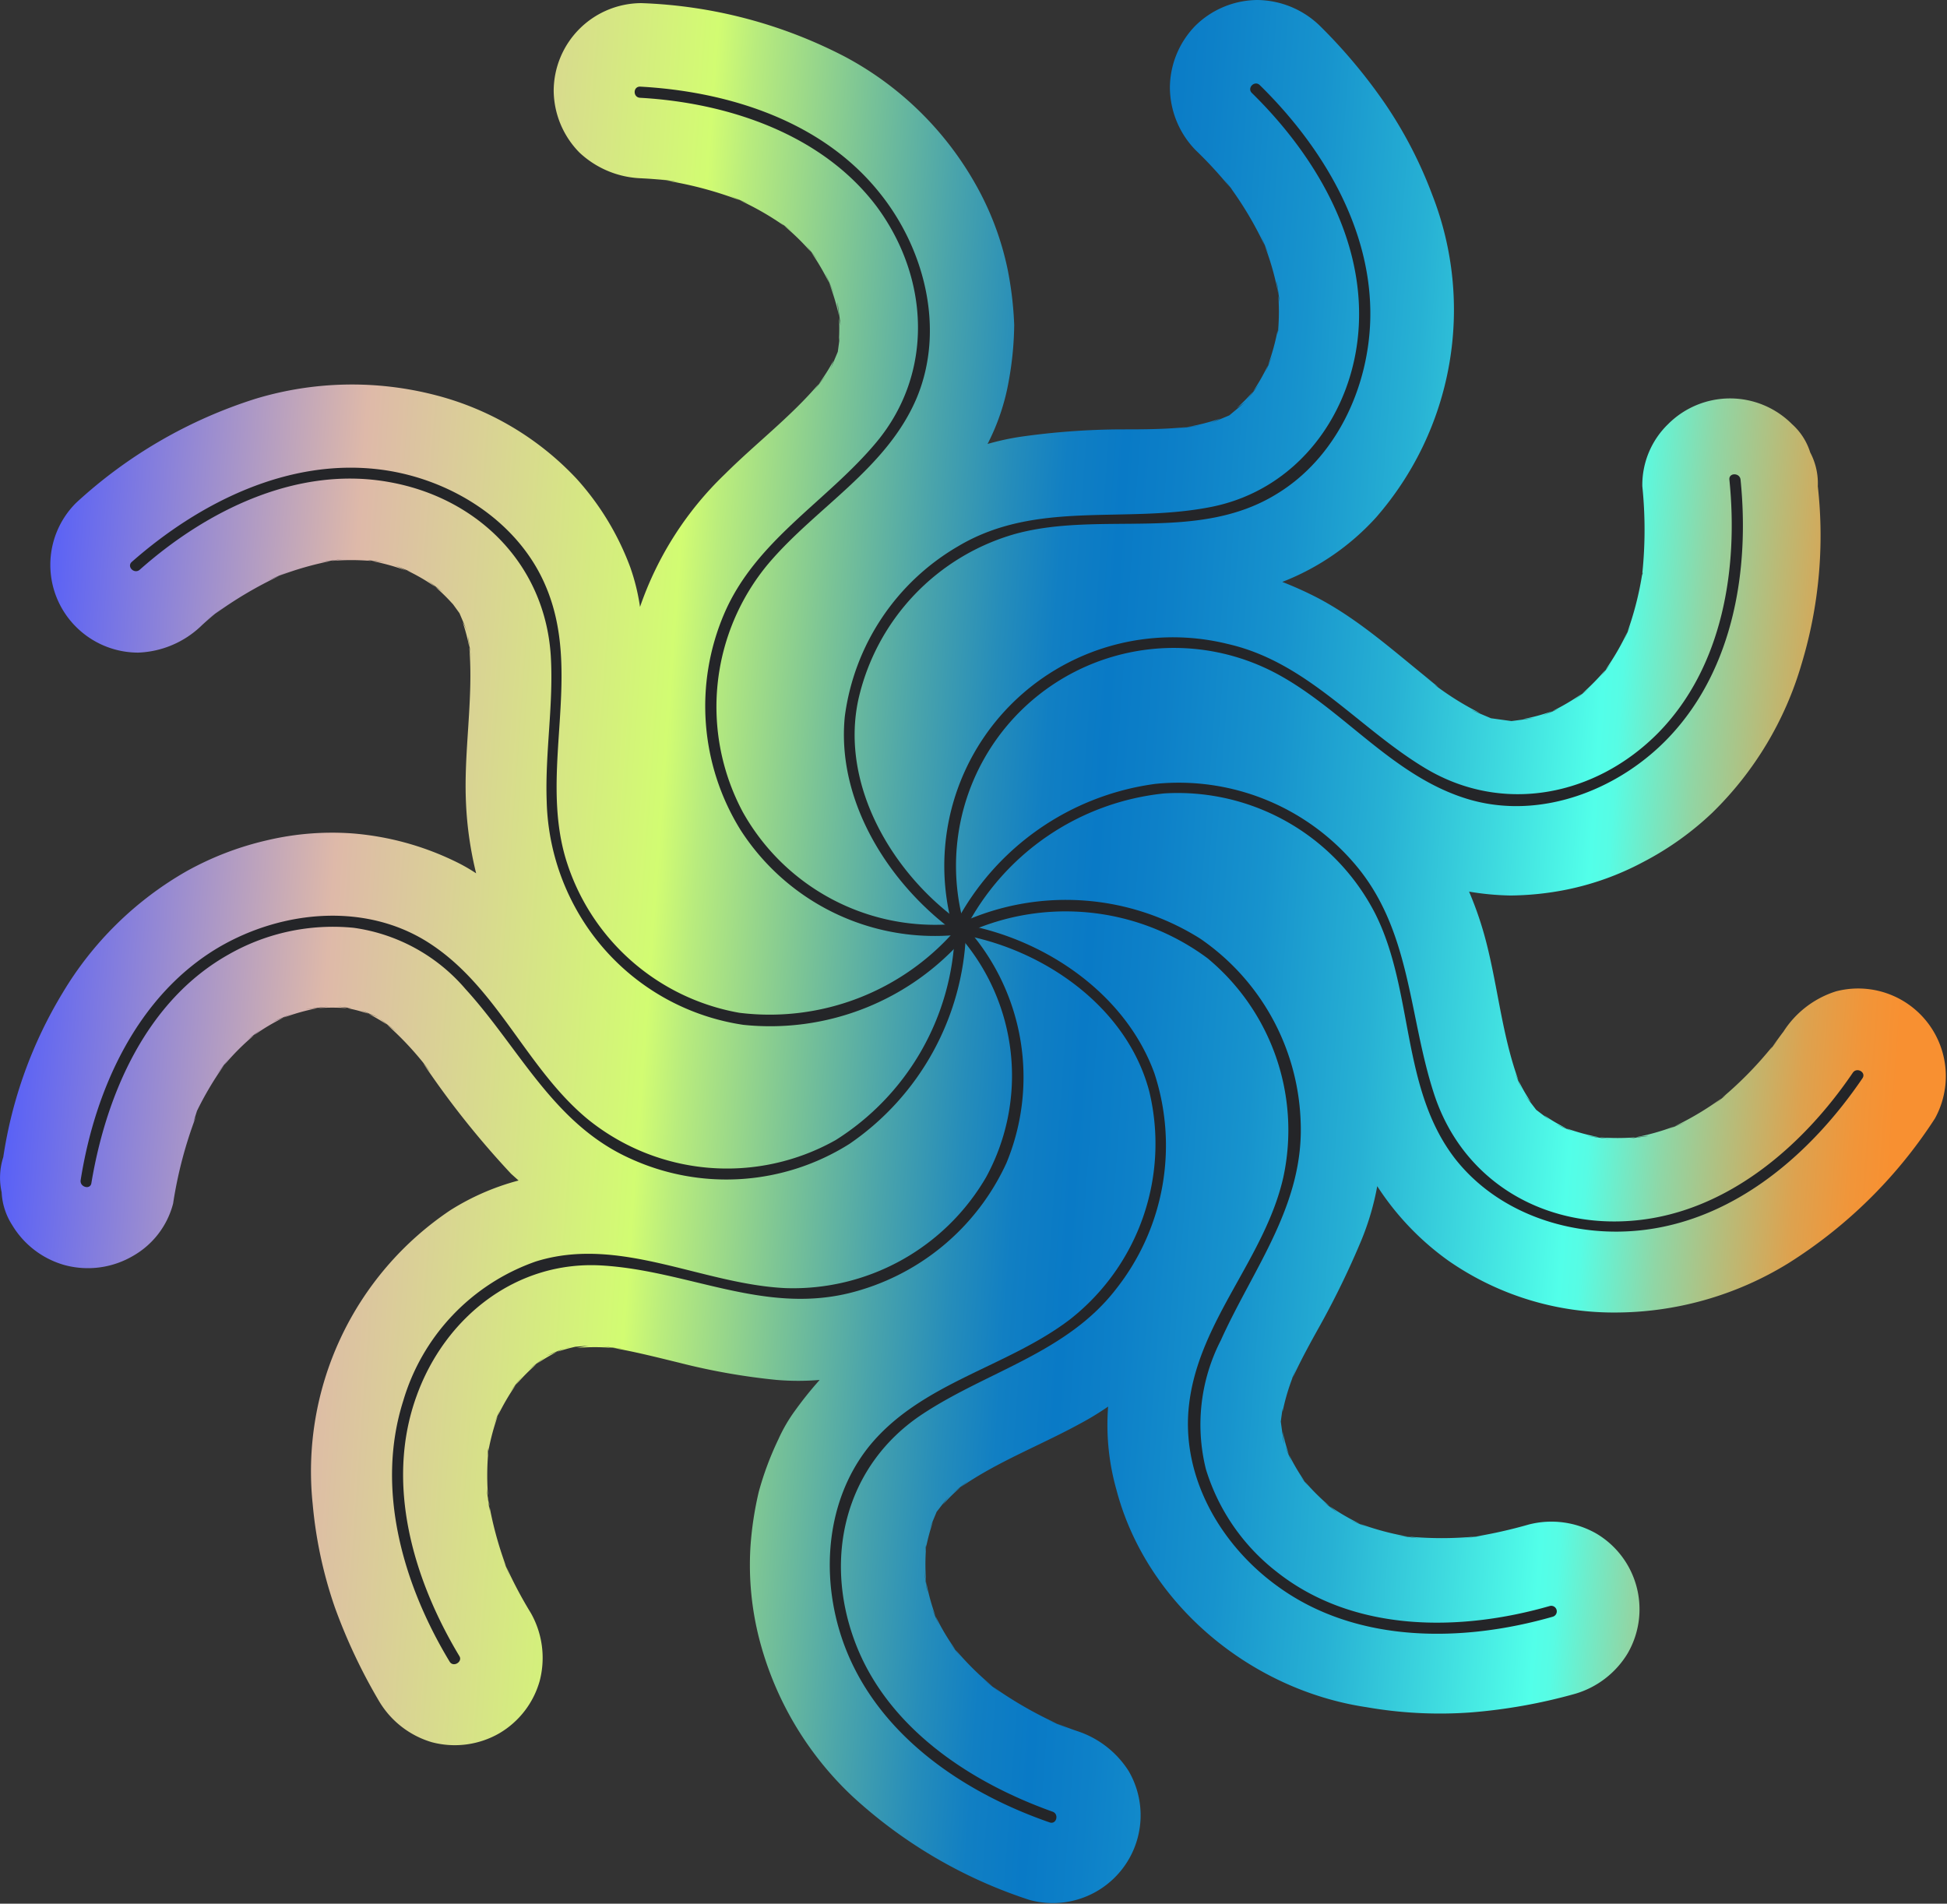 <svg xmlns="http://www.w3.org/2000/svg" xmlns:xlink="http://www.w3.org/1999/xlink" viewBox="0 0 130.81 127.91"><rect x="0" y="0" width="130.81" height="127.91" fill="#333333" stroke="none"/><defs><style>.cls-1{fill:url(#Градієнт_без_назви_17);}.cls-2{fill:#242528;}</style><linearGradient id="Градієнт_без_назви_17" x1="127.84" y1="67.59" x2="0.71" y2="58.41" gradientUnits="userSpaceOnUse"><stop offset="0" stop-color="#f89031"/><stop offset="0.02" stop-color="#f19539"/><stop offset="0.05" stop-color="#dda24f"/><stop offset="0.08" stop-color="#bdb873"/><stop offset="0.12" stop-color="#90d6a5"/><stop offset="0.16" stop-color="#57fce4"/><stop offset="0.17" stop-color="#52ffe9"/><stop offset="0.22" stop-color="#3edadf"/><stop offset="0.28" stop-color="#27b1d4"/><stop offset="0.34" stop-color="#1793cd"/><stop offset="0.4" stop-color="#0d80c8"/><stop offset="0.43" stop-color="#097ac6"/><stop offset="0.46" stop-color="#117fc3"/><stop offset="0.49" stop-color="#268dba"/><stop offset="0.53" stop-color="#4aa4ab"/><stop offset="0.58" stop-color="#7bc496"/><stop offset="0.64" stop-color="#b9ec7d"/><stop offset="0.66" stop-color="#d2fc72"/><stop offset="0.83" stop-color="#deb9a9"/><stop offset="1" stop-color="#535dfa"/></linearGradient></defs><g id="Слой_2" data-name="Слой 2"><g id="Layer_1" data-name="Layer 1"><path class="cls-1" d="M130,75.15a32,32,0,0,1-9.85,9.73,22.24,22.24,0,0,1-11.74,3.31A19.44,19.44,0,0,1,97.3,84.7a18.49,18.49,0,0,1-4.77-5,18,18,0,0,1-1.06,3.62A57,57,0,0,1,88.72,89c-.66,1.18-1.31,2.36-1.87,3.58.08-.23.17-.45.26-.68-.14.34-.29.69-.43,1,0-.12.11-.24.17-.36a14.65,14.65,0,0,0-.68,2.32c0-.24,0-.49.07-.73-.06.46-.13.93-.19,1.39v0c.07.5.14,1,.2,1.49,0-.27-.06-.53-.07-.8a12,12,0,0,0,.42,1.53c-.09-.2-.19-.39-.28-.59.2.47.4.93.6,1.41-.12-.27-.22-.55-.32-.82a14.15,14.15,0,0,0,1.06,1.8c-.17-.2-.34-.4-.5-.62l.92,1.2c-.15-.19-.29-.38-.42-.58a15.21,15.21,0,0,0,1.66,1.65,7.17,7.17,0,0,1-.63-.45l1.19.92-.56-.47a14.73,14.73,0,0,0,2.06,1.2l-.68-.26,1.41.59c-.25-.1-.49-.21-.73-.33a18.66,18.66,0,0,0,3.18.85l-.78-.08c.52.06,1,.14,1.56.21l-.78-.13a24.37,24.37,0,0,0,4.6,0l-.83.13c.52-.07,1-.15,1.57-.21l-.74.08a32.76,32.76,0,0,0,3.53-.8,6.09,6.09,0,0,1,4.54.59,5.91,5.91,0,0,1,2.12,8.07,6.14,6.14,0,0,1-3.53,2.71,36.62,36.62,0,0,1-7,1.25,28.62,28.62,0,0,1-7-.35C84,113.55,77,107.74,75,100.07a16,16,0,0,1-.55-5.56,19.42,19.42,0,0,1-1.91,1.16c-2.65,1.45-5.51,2.53-8,4.26l.53-.44-1.19.92c.22-.17.43-.32.66-.48a12.16,12.16,0,0,0-1.2,1.18c.15-.22.3-.44.46-.65l-.87,1.12h0l-.55,1.32c.09-.23.2-.44.3-.65a14.37,14.37,0,0,0-.46,1.71c0-.26,0-.51.08-.77l-.21,1.56c0-.26.08-.53.13-.79a14.73,14.73,0,0,0,0,2.3c-.06-.28-.11-.57-.15-.85.07.52.15,1,.22,1.56,0-.23-.06-.47-.07-.71a14.74,14.74,0,0,0,.64,2.34c-.12-.25-.24-.49-.34-.74l.59,1.41c-.09-.22-.18-.45-.25-.67a15.53,15.53,0,0,0,1.34,2.25c-.16-.18-.3-.35-.44-.53l.93,1.2c-.17-.22-.34-.44-.49-.67a20,20,0,0,0,2.49,2.46l-.65-.48,1.19.92-.52-.42a27,27,0,0,0,4.3,2.48l-.63-.25,1.4.59-.76-.34c.43.17.87.34,1.31.49A6.48,6.48,0,0,1,75.83,119a5.9,5.9,0,0,1-6.66,8.66,32.28,32.28,0,0,1-11.94-7A22.09,22.09,0,0,1,51,110.08a20,20,0,0,1-.58-6.16,22.83,22.83,0,0,1,.56-3.69,20.86,20.86,0,0,1,1.31-3.51,10.71,10.71,0,0,1,1.17-2,24.31,24.31,0,0,1,1.61-2,17.32,17.32,0,0,1-2.88,0,43.75,43.75,0,0,1-6.53-1.15c-1.48-.36-3-.75-4.48-1l.81.08c-.53-.06-1.05-.13-1.57-.21l.76.13a14.09,14.09,0,0,0-2.43,0q.41-.09.81-.15L38,90.54c.25,0,.5-.06.75-.07a12.28,12.28,0,0,0-1.32.36c.21-.1.42-.21.64-.3l-1.41.59.77-.29a11.74,11.74,0,0,0-1.37.81l.55-.45-1.2.92q.32-.24.63-.45a13.93,13.93,0,0,0-1.38,1.39c.13-.2.28-.39.42-.58-.31.39-.61.79-.92,1.19.16-.21.33-.41.5-.61a16.07,16.07,0,0,0-1.22,2.09c.09-.25.18-.5.29-.74l-.6,1.41c.1-.23.2-.45.31-.67a15.78,15.78,0,0,0-.63,2.36c0-.27,0-.54.08-.81l-.21,1.56c0-.25.08-.5.13-.75a18,18,0,0,0,0,3.28c0-.28-.09-.57-.13-.85l.21,1.57c0-.25,0-.48-.08-.72A24.61,24.61,0,0,0,34,105.24c-.1-.2-.19-.41-.28-.62.2.47.4.94.59,1.41l-.31-.79a28.73,28.73,0,0,0,1.67,3.15,6.12,6.12,0,0,1,.59,4.55,5.94,5.94,0,0,1-2.71,3.52,6,6,0,0,1-4.54.6,6.14,6.14,0,0,1-3.52-2.72,37.4,37.4,0,0,1-3-6.36,29.09,29.09,0,0,1-1.48-6.9,21.12,21.12,0,0,1,9.24-19.76,16.47,16.47,0,0,1,4.59-2l-.5-.45a59.12,59.12,0,0,1-5.91-7.43c.17.21.33.42.5.62L28,70.83l.43.57A20.73,20.73,0,0,0,26,68.85l.67.49-1.19-.92.52.43a11.85,11.85,0,0,0-1.24-.73l.68.25-1.41-.59c.25.1.49.22.73.34a10,10,0,0,0-1.43-.38c.24,0,.47,0,.7.06l-1.57-.21q.45.06.87.15a14.39,14.39,0,0,0-2,0l.76-.12-1.57.2.81-.08a14.55,14.55,0,0,0-2.26.63c.22-.12.45-.22.68-.32l-1.41.6.73-.28a13.76,13.76,0,0,0-2,1.19c.17-.16.36-.31.55-.46l-1.2.92a7.59,7.59,0,0,1,.65-.46,16.06,16.06,0,0,0-2,2c.12-.19.26-.37.39-.55-.3.4-.61.8-.92,1.19l.52-.63a21.7,21.7,0,0,0-2,3.44c.09-.24.19-.49.29-.73L13,75.38c.05-.11.1-.23.16-.34a28.61,28.61,0,0,0-1.53,5.83,5.68,5.68,0,0,1-2.7,3.52A6,6,0,0,1,4.33,85a6,6,0,0,1-3.52-2.7,4.46,4.46,0,0,1-.7-2.19,4.51,4.51,0,0,1,.11-2.36,29.78,29.78,0,0,1,4-11.06,22.94,22.94,0,0,1,8.31-8.15,20.54,20.54,0,0,1,5.41-2.08A19,19,0,0,1,23.7,56a19.28,19.28,0,0,1,6.82,1.85,11.8,11.8,0,0,1,1.47.83A24,24,0,0,1,31.31,54c-.17-3.49.51-7,.22-10.5.06.29.1.57.14.85l-.21-1.56c0,.24.06.47.07.71a12.65,12.65,0,0,0-.45-1.71c.13.25.25.49.36.75l-.57-1.34h0L30,40c.15.19.29.39.43.6a11.74,11.74,0,0,0-1.18-1.16c.18.11.36.24.54.37l-1.2-.92c.23.18.45.36.66.55a13,13,0,0,0-1.91-1.11c.23.07.45.16.67.25L26.56,38l.74.34a14.72,14.72,0,0,0-2.36-.65l.87.09-1.57-.21c.24,0,.47.07.7.12a16.12,16.12,0,0,0-2.69,0l.78-.13-1.57.22.79-.09a21.44,21.44,0,0,0-3.5,1l.65-.29L18,39l.76-.3a26.69,26.69,0,0,0-4.31,2.55l.54-.43-1.19.92.65-.49c-.35.28-.69.57-1,.87a6.46,6.46,0,0,1-4.17,1.73,5.91,5.91,0,0,1-4.17-1.73,5.88,5.88,0,0,1,0-8.33,32,32,0,0,1,12.07-7,22.39,22.39,0,0,1,12-.26,19.73,19.73,0,0,1,9.57,5.65,18.42,18.42,0,0,1,3.6,5.95A14.16,14.16,0,0,1,43,40.78a22.49,22.49,0,0,1,5.7-8.92C50.77,29.8,53.13,28,55,25.8c-.14.22-.3.43-.45.63.3-.4.61-.79.92-1.19-.16.19-.31.38-.47.56A12,12,0,0,0,56,24.22c-.08.24-.16.48-.26.72.18-.44.37-.87.55-1.31,0,0,0,.07,0,.1s0-.07,0-.11h0c.07-.49.13-1,.2-1.46,0,.26-.08.51-.13.76a13.94,13.94,0,0,0,0-1.71c0,.23.08.45.12.67l-.21-1.57c0,.3.07.59.09.88A15.39,15.39,0,0,0,55.7,19l.36.79-.6-1.41.24.62a16.15,16.15,0,0,0-1.2-2.05l.45.54L54,16.28c.17.21.33.43.48.65a15.76,15.76,0,0,0-1.8-1.76c.21.14.41.29.61.44l-.9-.69a3.47,3.47,0,0,1,.29.25,19.21,19.21,0,0,0-3-1.72l.62.24-1.41-.6c.27.12.53.23.79.36a25.13,25.13,0,0,0-4.9-1.31l.82.09L44.08,12l.74.12c-.58-.07-1.15-.11-1.73-.14a6.4,6.4,0,0,1-4.16-1.73A6,6,0,0,1,37.2,6.1,5.91,5.91,0,0,1,43.09.21,32.06,32.06,0,0,1,56.73,3.79a21.87,21.87,0,0,1,8.83,8.62,19.74,19.74,0,0,1,2.14,5.7,23.57,23.57,0,0,1,.44,3.73,22.11,22.11,0,0,1-.36,3.72,14.83,14.83,0,0,1-1.43,4.27,17.5,17.5,0,0,1,2.26-.49,49.62,49.62,0,0,1,6.66-.49c1.51,0,3,0,4.5-.16l-.68.11,1.56-.21-.88.1A15.33,15.33,0,0,0,82,28.12l-.68.32,1.27-.53s0,0,0,0h0L83.68,27c-.2.15-.39.29-.59.42a11.63,11.63,0,0,0,1.1-1.12c-.15.22-.31.44-.47.65.31-.4.62-.79.92-1.19-.14.18-.3.37-.45.54a14.65,14.65,0,0,0,1-1.76c-.08.24-.17.47-.27.7l.6-1.41c-.11.24-.21.47-.33.71a15.13,15.13,0,0,0,.65-2.37c0,.26,0,.52-.08.78L86,21.42a6.85,6.85,0,0,1-.13.79,15.26,15.26,0,0,0,0-2.53c0,.24.09.49.12.74l-.21-1.56c0,.27.07.55.09.82a18.82,18.82,0,0,0-.91-3.2l.29.63-.6-1.41c.11.26.21.52.31.78a23.73,23.73,0,0,0-2.28-3.86c.16.18.31.37.46.56L82.19,12c.15.19.3.4.45.6a27.7,27.7,0,0,0-2.32-2.52A6.08,6.08,0,0,1,78.6,5.9a6,6,0,0,1,1.72-4.18A6,6,0,0,1,84.49,0a6.12,6.12,0,0,1,4.17,1.72A36,36,0,0,1,93.08,7a28.89,28.89,0,0,1,3.15,6.1,21.21,21.21,0,0,1-3.79,21.68,16.61,16.61,0,0,1-6.29,4.32,24.54,24.54,0,0,1,2.39,1.08c2.87,1.51,5.3,3.75,7.83,5.76l-.66-.49.93.71L96.37,46a19.58,19.58,0,0,0,3.08,1.92l-.65-.24,1.37.58h0l1.38.19h0l1.51-.2-.76.07a12.77,12.77,0,0,0,2-.54l-.68.32,1.4-.6a7.69,7.69,0,0,1-.72.28,15.55,15.55,0,0,0,2-1.18l-.57.47,1.19-.93c-.2.16-.41.31-.62.46A15.91,15.91,0,0,0,107.87,45c-.16.23-.31.45-.48.66l.92-1.19c-.14.18-.29.36-.44.53a17.3,17.3,0,0,0,1.47-2.54l-.27.7c.19-.48.39-.95.59-1.41-.1.24-.21.47-.32.71a21.58,21.58,0,0,0,1-3.94c0,.27,0,.53-.09.8.06-.4.11-.79.16-1.19,0,.13,0,.26-.07.39a28.59,28.59,0,0,0,0-5.85,5.69,5.69,0,0,1,1.73-4.17,5.88,5.88,0,0,1,8.33,0,4.24,4.24,0,0,1,1.22,1.9,4.43,4.43,0,0,1,.51,2.27,29.76,29.76,0,0,1-1.09,11.94,22.9,22.9,0,0,1-6,10,20.38,20.38,0,0,1-4.66,3.32,18.9,18.9,0,0,1-5.2,1.86,20,20,0,0,1-3.71.38,18.54,18.54,0,0,1-2.77-.26,23.47,23.47,0,0,1,1.17,3.46c.78,3.07,1.07,6.27,2.16,9.25-.11-.23-.22-.45-.31-.68.19.47.39.94.59,1.41-.1-.24-.2-.48-.28-.73a11.13,11.13,0,0,0,.82,1.42c-.16-.17-.31-.35-.46-.54l.82,1.07,0,0,1.09.83a5.83,5.83,0,0,1-.55-.46,12.52,12.52,0,0,0,1.5.88l-.76-.29,1.41.59c-.22-.09-.44-.19-.65-.3a15.35,15.35,0,0,0,2.21.6l-.87-.1c.52.08,1,.15,1.57.21l-.7-.11a16.29,16.29,0,0,0,2.42,0q-.35.08-.69.12l1.57-.21c-.29,0-.59.07-.88.09a16,16,0,0,0,2.62-.74,6.62,6.62,0,0,1-.66.3l1.41-.59-.75.29a20,20,0,0,0,3.15-1.88c-.2.17-.39.33-.6.49l.92-.71-.28.19a25,25,0,0,0,3.38-3.45,2.33,2.33,0,0,1-.17.26c.24-.31.48-.63.73-.94-.18.23-.37.46-.56.68.27-.34.51-.69.75-1a6.52,6.52,0,0,1,3.53-2.71A5.89,5.89,0,0,1,130,75.15Z"/><path class="cls-2" d="M64.59,62C60,58.76,56.42,52.78,57.67,47A15,15,0,0,1,68.26,35.86c5.72-1.54,12.2.6,17.5-2.66,4-2.42,6.16-7.11,6.3-11.66.18-6.09-3.21-11.69-7.42-15.82-.35-.34-.88.19-.53.53,4.16,4.08,7.5,9.63,7.18,15.65-.31,5.81-4.07,11-9.91,12.16s-11.72-.5-17,2.64a15.56,15.56,0,0,0-7.62,11.43c-.58,5.74,3,11.33,7.48,14.56.39.28.77-.37.38-.65Z"/><path class="cls-2" d="M64.76,62.08A14.64,14.64,0,0,1,85.82,45.29c4.55,2.46,7.85,7,13,8.46,4.82,1.35,10.07-.74,13.39-4.3,4.27-4.57,5.34-11.2,4.73-17.22-.05-.48-.8-.48-.75,0,.6,5.93-.42,12.55-4.77,17-4.2,4.26-10.44,5.52-15.66,2.39-4.53-2.72-7.91-7.13-13.27-8.35A15.36,15.36,0,0,0,64,62.28a.37.37,0,0,0,.72-.2Z"/><path class="cls-2" d="M64.85,62.43a17,17,0,0,1,13.38-9.12A14.91,14.91,0,0,1,92.4,61.4c2.61,5.21,1.69,11.73,5.38,16.48,3,3.8,8.09,5.35,12.76,4.75,6.18-.79,11.2-5.19,14.59-10.18.27-.4-.38-.77-.65-.37C121.14,77,116.07,81.4,109.91,82s-11.64-2.62-13.56-8.49c-1.74-5.32-1.53-11.09-5.4-15.54a15.54,15.54,0,0,0-13.33-5.3A17.83,17.83,0,0,0,64.2,62.05c-.2.43.44.81.65.38Z"/><path class="cls-2" d="M65,62.66a16,16,0,0,1,16.12,1.72,15,15,0,0,1,5.09,14.77c-1.24,5.39-5.62,9.55-6.31,15.12-.62,4.88,2.09,9.57,6,12.36,5.3,3.82,12.38,3.73,18.42,2a.37.37,0,0,0-.2-.72c-6.05,1.74-13.2,1.79-18.36-2.31a13.85,13.85,0,0,1-4.74-6.88,12.39,12.39,0,0,1,1-8.66c2.21-4.9,5.64-9.14,5.36-14.8a15.54,15.54,0,0,0-6.74-12.19A16.93,16.93,0,0,0,64.57,62c-.44.21-.06.85.38.65Z"/><path class="cls-2" d="M64.63,62.81c5.53,1,11.09,4.86,12.58,10.51a15,15,0,0,1-5.32,15.33c-4.23,3.23-10,4.24-13.49,8.52-3.16,3.93-3.33,9.59-1.38,14.1,2.43,5.61,7.9,9.24,13.5,11.18.46.16.65-.56.2-.72-5.6-2-11.14-5.67-13.29-11.44S56.87,98.37,62,95c4.37-2.88,9.7-4.11,13-8.41a15.55,15.55,0,0,0,2.56-14.47c-1.94-5.35-7.32-9-12.78-10-.47-.09-.67.64-.2.72Z"/><path class="cls-2" d="M64.5,62.94A14.23,14.23,0,0,1,66.25,79.1a15,15,0,0,1-13.47,7.45C47.16,86.29,41.63,83,36,84.76a14.16,14.16,0,0,0-8.91,9.37c-1.88,5.93,0,12.36,3.12,17.52.25.41.9,0,.65-.38-3.09-5.14-5-11.58-2.88-17.45,1.9-5.31,6.71-9.14,12.47-8.79S51.23,88.28,57,86.9a15.77,15.77,0,0,0,10.62-8.76A15.07,15.07,0,0,0,65,62.41c-.31-.37-.84.16-.53.53Z"/><path class="cls-2" d="M64.15,62.67a17.14,17.14,0,0,1-8,13.93A14.87,14.87,0,0,1,39.5,75.21c-4.08-3.36-6-8.71-10.46-11.71-4.28-2.9-10-2.39-14.34.15C9.2,66.9,6.38,73.21,5.42,79.29c-.08.47.65.68.72.2,1-6,3.72-12.29,9.26-15.38a14.12,14.12,0,0,1,8.36-1.77,12.06,12.06,0,0,1,7.51,4.11c3.65,4,5.91,9.09,11.11,11.41a15.49,15.49,0,0,0,14.69-1A18,18,0,0,0,64.9,62.67a.38.38,0,0,0-.75,0Z"/><path class="cls-2" d="M64.26,62.41a16.54,16.54,0,0,1-14.59,5.64A14.89,14.89,0,0,1,38,57.67c-1.77-6,1.17-12.47-1.35-18.32C34.8,35,30.26,32.17,25.63,31.56c-6.21-.82-12.22,2.19-16.77,6.19-.37.32.16.85.53.53,4.51-4,10.59-7,16.75-5.89C32.06,33.44,36.58,37.87,37,44c.21,3.28-.39,6.55-.27,9.84a15.71,15.71,0,0,0,1.91,7.12,15.43,15.43,0,0,0,11.3,7.9,17.28,17.28,0,0,0,14.88-5.89c.31-.37-.22-.91-.53-.53Z"/><path class="cls-2" d="M64.15,62.08a14.8,14.8,0,0,1-14.24-7.51,15,15,0,0,1,1.7-16.68c3.22-3.81,8-6.41,10-11.2,1.88-4.57.53-9.93-2.48-13.69C55.29,8.16,49,6.15,43,5.82c-.48,0-.48.72,0,.75C48.89,6.9,55.24,9,58.91,13.89c3.52,4.77,3.85,11.13,0,15.79-3.32,4-8.14,6.61-10.26,11.57a15.77,15.77,0,0,0,1.1,14.51,15.51,15.51,0,0,0,14.4,7.07c.47,0,.48-.8,0-.75Z"/></g></g></svg>